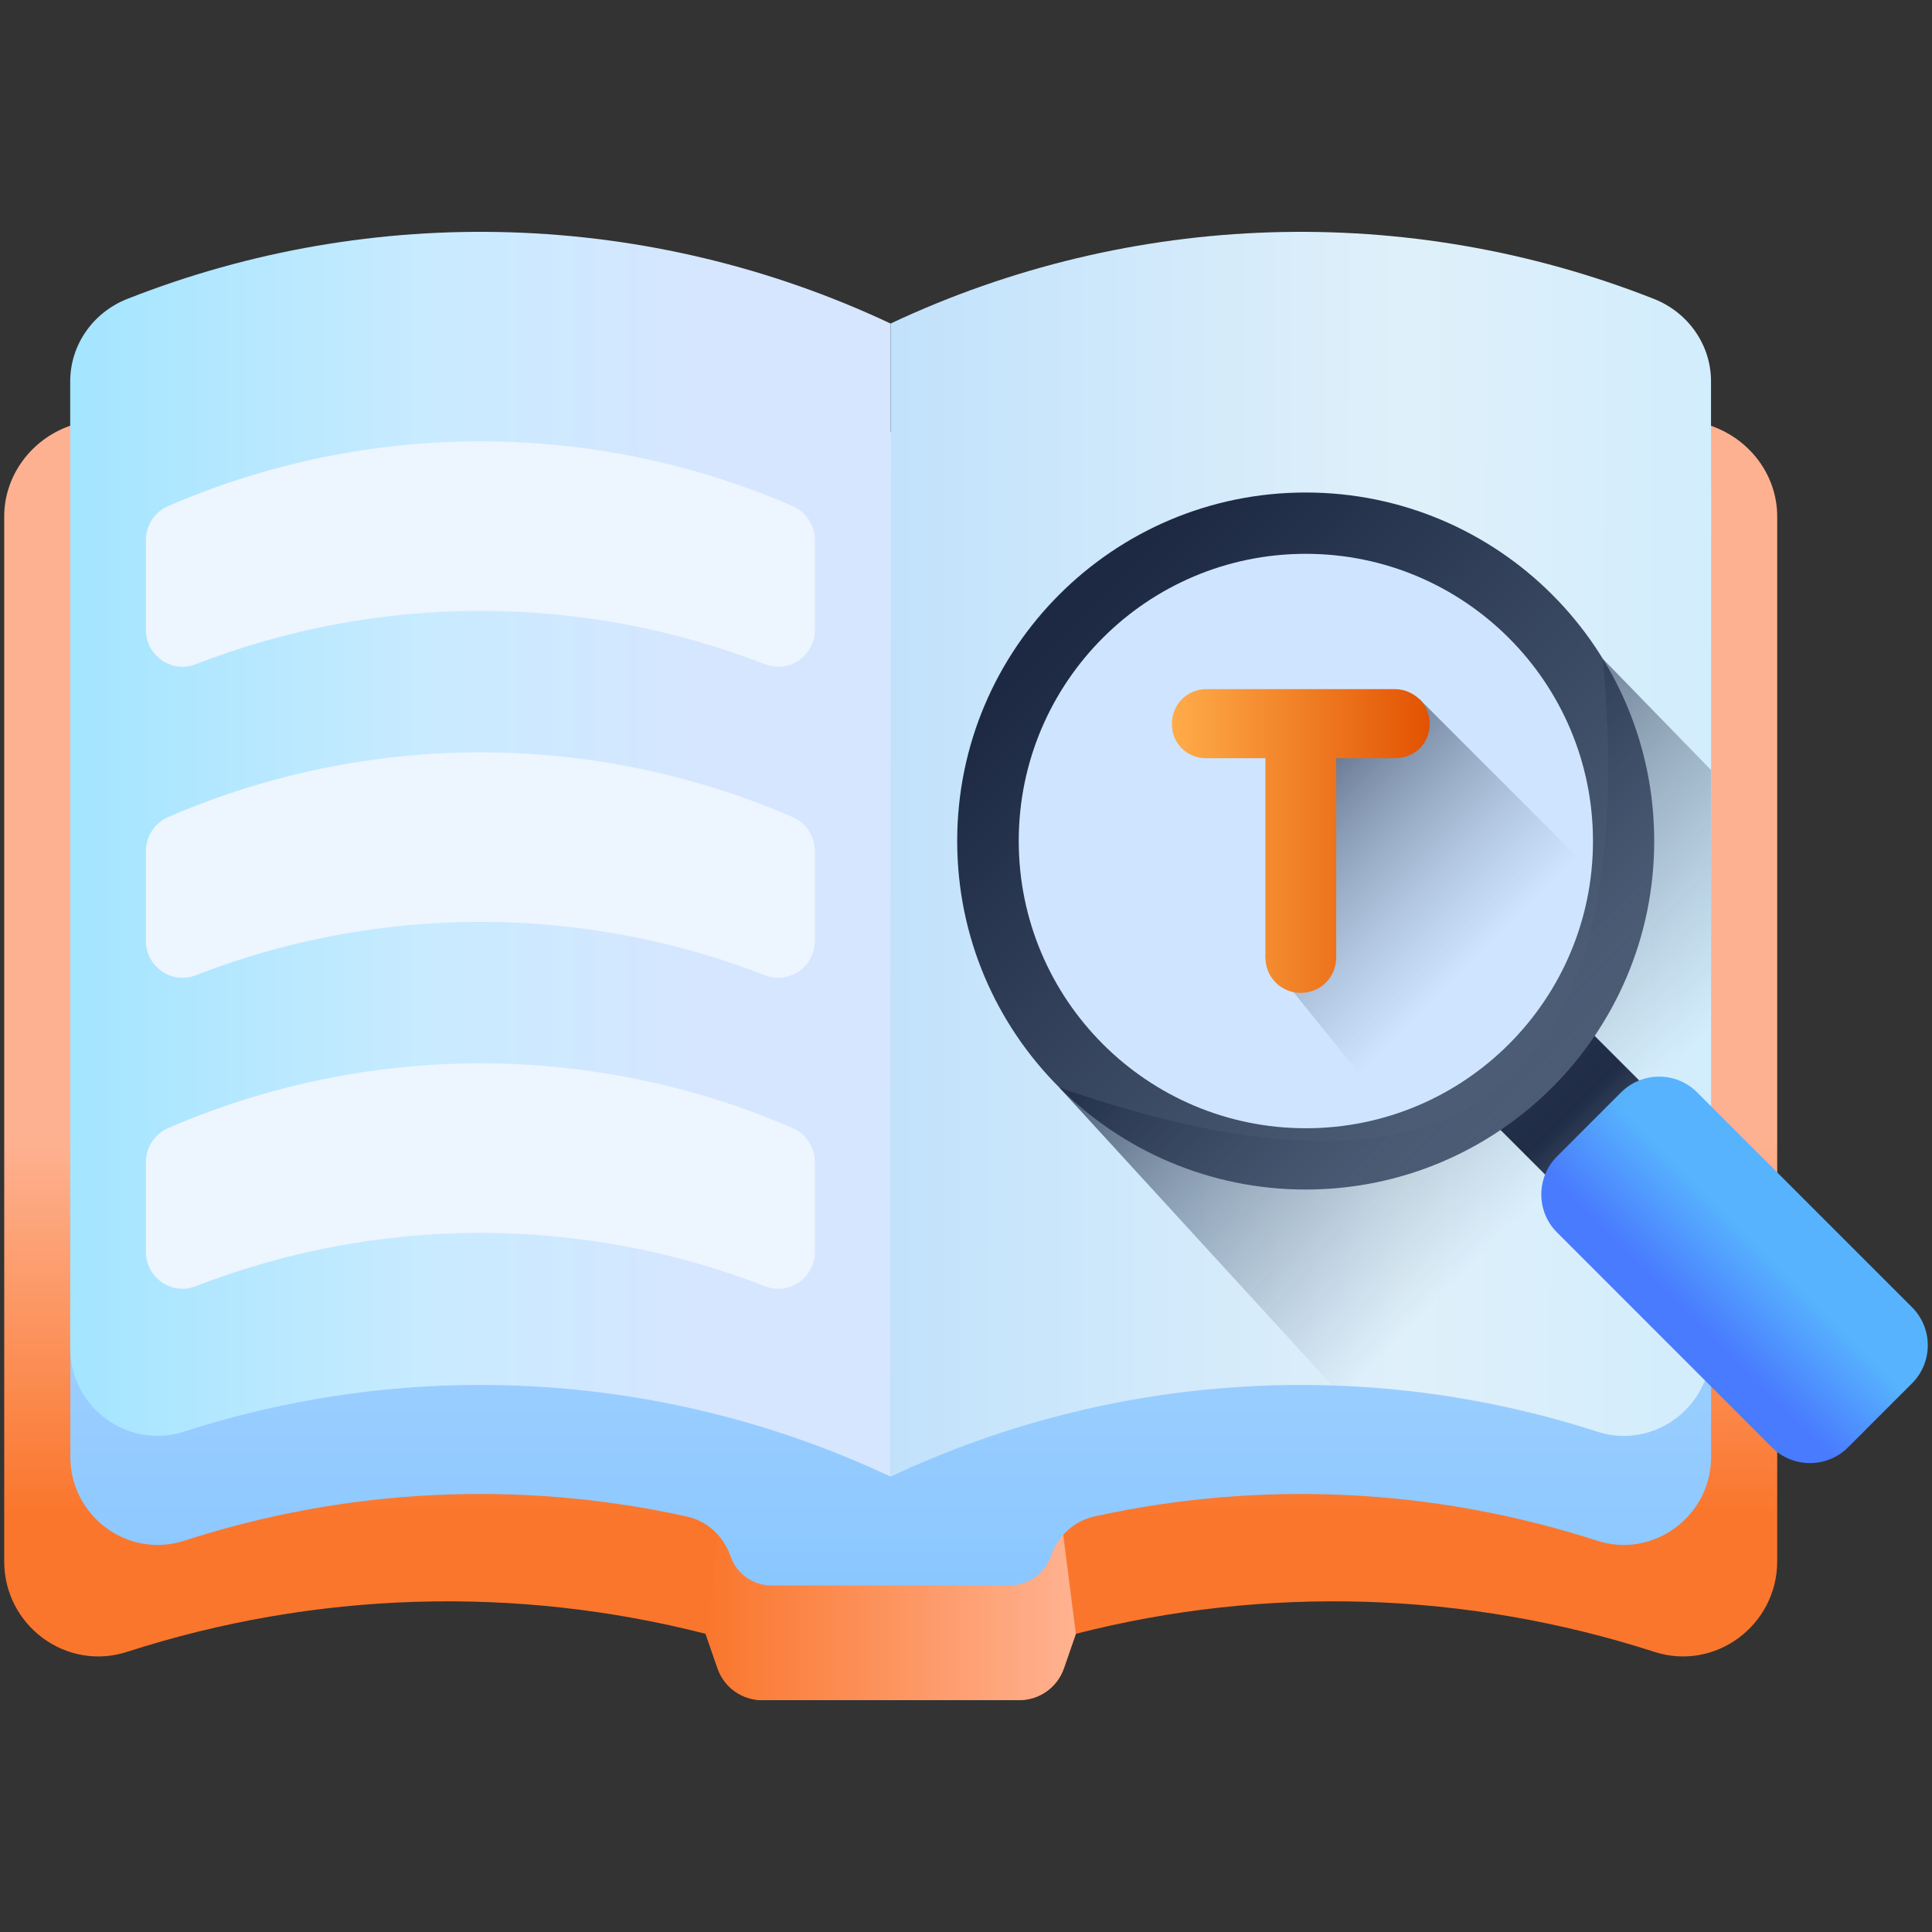 <svg width="50" height="50" viewBox="0 0 50 50" fill="none" xmlns="http://www.w3.org/2000/svg">
<rect x="0" y="0" width="50" height="50" fill="#333333" stroke="none"/>
<g clip-path="url(#clip0_252_5716)">
<path d="M0.109 13.368V40.408C0.109 42.067 1.712 43.261 3.292 42.749C8.145 41.181 13.339 41.022 18.261 42.283L18.568 43.17C18.738 43.67 19.204 43.999 19.727 43.999H26.376C26.899 43.999 27.365 43.67 27.536 43.17L27.843 42.283C32.764 41.022 37.947 41.181 42.812 42.749C44.38 43.261 45.994 42.067 45.994 40.408V13.368C45.994 12.357 45.358 11.447 44.392 11.061C37.515 8.367 29.786 8.583 23.046 11.754C16.306 8.583 8.577 8.367 1.701 11.061C0.746 11.447 0.109 12.357 0.109 13.368Z" fill="url(#paint0_linear_252_5716)"/>
<path d="M18.616 39.442H27.481L27.843 42.284L27.536 43.17C27.365 43.67 26.899 44 26.376 44H19.727C19.204 44 18.738 43.67 18.568 43.17L18.261 42.284L18.616 39.442Z" fill="url(#paint1_linear_252_5716)"/>
<path d="M1.821 12.689V37.706C1.821 39.235 3.302 40.344 4.765 39.875C8.981 38.508 13.464 38.298 17.765 39.245C18.301 39.359 18.721 39.751 18.903 40.267C19.056 40.726 19.486 41.032 19.974 41.032H26.12C26.608 41.032 27.038 40.726 27.201 40.267C27.373 39.751 27.803 39.359 28.329 39.245C32.63 38.298 37.114 38.508 41.339 39.875C42.792 40.344 44.283 39.235 44.283 37.706V12.689C44.283 11.742 43.69 10.901 42.801 10.547C36.435 8.052 29.285 8.253 23.052 11.188C16.81 8.253 9.659 8.052 3.293 10.547C2.404 10.901 1.821 11.742 1.821 12.689Z" fill="url(#paint2_linear_252_5716)"/>
<path d="M42.802 7.735C43.685 8.083 44.281 8.92 44.281 9.87V34.888C44.281 36.42 42.792 37.523 41.335 37.051C35.351 35.116 28.81 35.504 23.049 38.215V8.373C29.285 5.438 36.434 5.226 42.802 7.735Z" fill="url(#paint3_linear_252_5716)"/>
<path d="M3.296 7.735C2.412 8.083 1.817 8.92 1.817 9.87V34.888C1.817 36.42 3.305 37.523 4.763 37.051C10.747 35.116 17.287 35.504 23.048 38.215V8.373C16.812 5.438 9.664 5.226 3.296 7.735Z" fill="url(#paint4_linear_252_5716)"/>
<path d="M21.09 30.08V32.399C21.09 33.066 20.423 33.531 19.802 33.289C15.063 31.446 9.802 31.446 5.063 33.289C4.442 33.531 3.775 33.065 3.775 32.399V30.08C3.775 29.7 3.998 29.348 4.346 29.197C9.505 26.96 15.361 26.96 20.519 29.197C20.868 29.348 21.09 29.7 21.09 30.08Z" fill="#EDF5FF"/>
<path d="M21.09 13.982V16.301C21.09 16.968 20.423 17.433 19.802 17.192C15.063 15.348 9.802 15.348 5.063 17.192C4.442 17.433 3.775 16.968 3.775 16.301V13.982C3.775 13.602 3.998 13.25 4.346 13.099C9.505 10.863 15.361 10.863 20.519 13.099C20.868 13.25 21.09 13.603 21.09 13.982Z" fill="#EDF5FF"/>
<path d="M21.09 22.031V24.35C21.09 25.017 20.423 25.482 19.802 25.241C15.063 23.397 9.802 23.397 5.063 25.241C4.442 25.482 3.775 25.017 3.775 24.35V22.031C3.775 21.651 3.998 21.299 4.346 21.148C9.505 18.912 15.361 18.912 20.519 21.148C20.868 21.299 21.09 21.651 21.09 22.031Z" fill="#EDF5FF"/>
<path d="M41.975 32.385L44.411 29.95L40.476 26.015L38.04 28.45L41.975 32.385Z" fill="url(#paint5_linear_252_5716)"/>
<path d="M40.297 29.927L41.953 28.271C42.497 27.727 43.379 27.727 43.923 28.271L49.483 33.831C50.027 34.375 50.027 35.257 49.483 35.801L47.827 37.457C47.283 38.001 46.401 38.001 45.856 37.457L40.297 31.897C39.753 31.353 39.753 30.471 40.297 29.927Z" fill="url(#paint6_linear_252_5716)"/>
<path d="M33.791 30.785C38.773 30.785 42.811 26.747 42.811 21.766C42.811 16.784 38.773 12.746 33.791 12.746C28.81 12.746 24.772 16.784 24.772 21.766C24.772 26.747 28.81 30.785 33.791 30.785Z" fill="url(#paint7_linear_252_5716)"/>
<path d="M33.793 14.333C29.689 14.333 26.364 17.661 26.365 21.766C26.366 25.871 29.694 29.199 33.797 29.199C37.901 29.198 41.227 25.871 41.226 21.766C41.225 17.661 37.897 14.333 33.793 14.333Z" fill="#CFE5FF"/>
<path d="M41.185 22.543L36.733 18.091L33.665 19.983L32.749 24.775L36.039 28.853C38.809 27.977 40.877 25.521 41.185 22.543Z" fill="url(#paint8_linear_252_5716)"/>
<path d="M33.659 25.696C33.198 25.696 32.749 25.332 32.749 24.775V19.623H31.216C30.739 19.623 30.328 19.26 30.328 18.734C30.328 18.22 30.734 17.835 31.216 17.835H36.102C36.332 17.835 36.551 17.924 36.733 18.091C36.911 18.268 37.001 18.488 37.001 18.734C37.001 19.252 36.597 19.623 36.102 19.623H34.581V24.775C34.581 25.283 34.184 25.696 33.659 25.696Z" fill="url(#paint9_linear_252_5716)"/>
<path d="M44.281 34.888V19.928L41.484 17.053C42.588 29.294 36.839 31.43 27.413 28.144L34.477 35.857C36.794 35.933 39.103 36.33 41.335 37.051C42.792 37.522 44.281 36.42 44.281 34.888Z" fill="url(#paint10_linear_252_5716)"/>
</g>
<defs>
<linearGradient id="paint0_linear_252_5716" x1="23.052" y1="29.548" x2="23.052" y2="39.227" gradientUnits="userSpaceOnUse">
<stop stop-color="#FEB190"/>
<stop offset="1" stop-color="#FA762C"/>
</linearGradient>
<linearGradient id="paint1_linear_252_5716" x1="27.843" y1="41.721" x2="18.262" y2="41.721" gradientUnits="userSpaceOnUse">
<stop stop-color="#FFB291"/>
<stop offset="1" stop-color="#FA762C"/>
</linearGradient>
<linearGradient id="paint2_linear_252_5716" x1="23.052" y1="8.819" x2="23.052" y2="41.032" gradientUnits="userSpaceOnUse">
<stop stop-color="#E7F2FC"/>
<stop offset="0.251" stop-color="#D3E5FF"/>
<stop offset="1" stop-color="#8AC7FF"/>
</linearGradient>
<linearGradient id="paint3_linear_252_5716" x1="51.629" y1="22.128" x2="-9.379" y2="22.061" gradientUnits="userSpaceOnUse">
<stop stop-color="#C6EAFF"/>
<stop offset="0.251" stop-color="#DFF0FA"/>
<stop offset="1" stop-color="#79BFFF"/>
</linearGradient>
<linearGradient id="paint4_linear_252_5716" x1="18.432" y1="22.107" x2="-10.273" y2="22.107" gradientUnits="userSpaceOnUse">
<stop stop-color="#D6E6FF"/>
<stop offset="0.251" stop-color="#C9EBFF"/>
<stop offset="1" stop-color="#73DDFF"/>
</linearGradient>
<linearGradient id="paint5_linear_252_5716" x1="42.126" y1="30.101" x2="40.698" y2="28.672" gradientUnits="userSpaceOnUse">
<stop stop-color="#4C5C75"/>
<stop offset="1" stop-color="#1D2943"/>
</linearGradient>
<linearGradient id="paint6_linear_252_5716" x1="45.512" y1="32.242" x2="43.739" y2="34.014" gradientUnits="userSpaceOnUse">
<stop stop-color="#57B3FE"/>
<stop offset="1" stop-color="#497BFE"/>
</linearGradient>
<linearGradient id="paint7_linear_252_5716" x1="38.791" y1="26.801" x2="27.987" y2="15.997" gradientUnits="userSpaceOnUse">
<stop stop-color="#4C5C75"/>
<stop offset="1" stop-color="#1D2943"/>
</linearGradient>
<linearGradient id="paint8_linear_252_5716" x1="37.977" y1="25.063" x2="32.763" y2="19.848" gradientUnits="userSpaceOnUse">
<stop stop-color="#4C5C75" stop-opacity="0"/>
<stop offset="0.259" stop-color="#475670" stop-opacity="0.181"/>
<stop offset="0.59" stop-color="#384760" stop-opacity="0.413"/>
<stop offset="0.958" stop-color="#202C46" stop-opacity="0.671"/>
<stop offset="1" stop-color="#1D2943" stop-opacity="0.7"/>
</linearGradient>
<linearGradient id="paint9_linear_252_5716" x1="30.329" y1="21.766" x2="37.001" y2="21.766" gradientUnits="userSpaceOnUse">
<stop stop-color="#FFAC4A"/>
<stop offset="1" stop-color="#E25302"/>
</linearGradient>
<linearGradient id="paint10_linear_252_5716" x1="41.191" y1="29.666" x2="33.704" y2="22.179" gradientUnits="userSpaceOnUse">
<stop stop-color="#4C5C75" stop-opacity="0"/>
<stop offset="0.259" stop-color="#475670" stop-opacity="0.181"/>
<stop offset="0.59" stop-color="#384760" stop-opacity="0.413"/>
<stop offset="0.958" stop-color="#202C46" stop-opacity="0.671"/>
<stop offset="1" stop-color="#1D2943" stop-opacity="0.7"/>
</linearGradient>
<clipPath id="clip0_252_5716">
<rect width="50" height="50" fill="white"/>
</clipPath>
</defs>
</svg>
